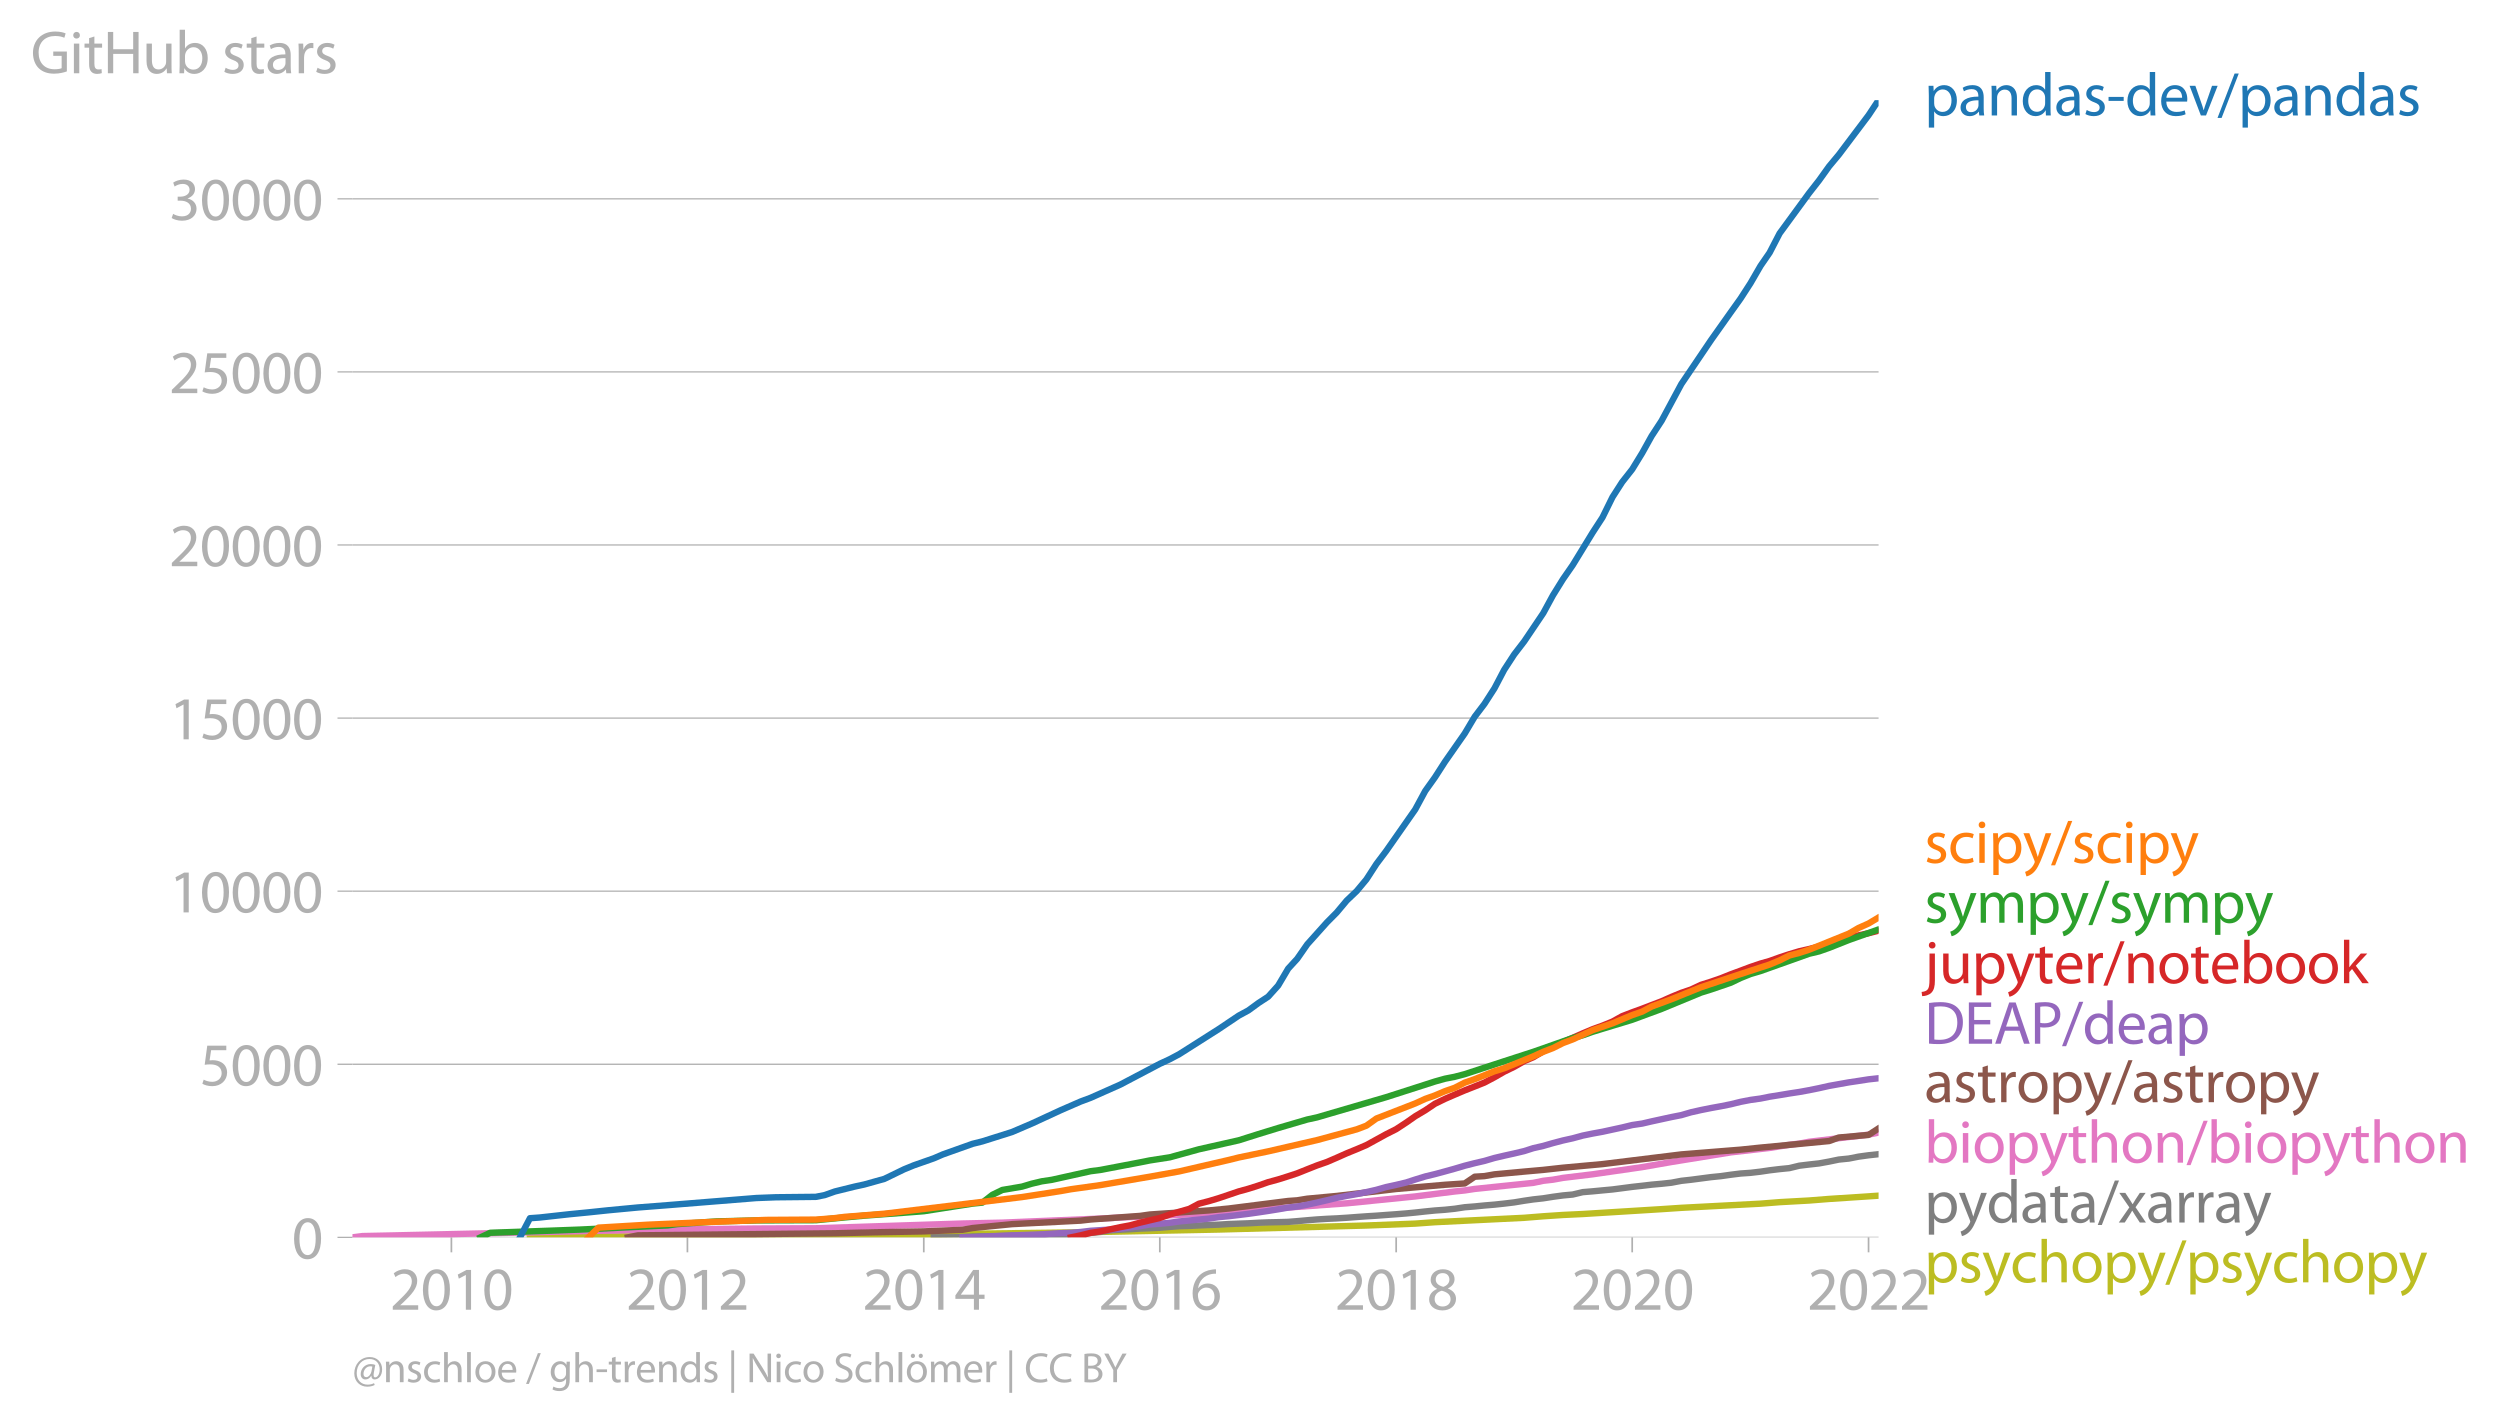 <?xml version="1.0" encoding="utf-8" standalone="no"?>
<!DOCTYPE svg PUBLIC "-//W3C//DTD SVG 1.1//EN"
  "http://www.w3.org/Graphics/SVG/1.1/DTD/svg11.dtd">
<svg xmlns:xlink="http://www.w3.org/1999/xlink" width="585.013pt" height="333.075pt" viewBox="0 0 585.013 333.075" xmlns="http://www.w3.org/2000/svg" version="1.1">
 <defs>
  <style type="text/css">*{stroke-linejoin: round; stroke-linecap: butt}</style>
 </defs>
 <g id="figure_1">
  <g id="patch_1">
   <path d="M 0 333.075 
L 585.013 333.075 
L 585.013 0 
L 0 0 
L 0 333.075 
z
" style="fill: none"/>
  </g>
  <g id="axes_1">
   <g id="patch_2">
    <path d="M 82.476 289.547 
L 439.596 289.547 
L 439.596 23.435 
L 82.476 23.435 
L 82.476 289.547 
z
" style="fill: none"/>
   </g>
   <g id="matplotlib.axis_1">
    <g id="xtick_1">
     <g id="line2d_1">
      <defs>
       <path id="mf3135fbd11" d="M 0 0 
L 0 3.5 
" style="stroke: #b0b0b0; stroke-width: 0.4"/>
      </defs>
      <g>
       <use xlink:href="#mf3135fbd11" x="105.629" y="289.547" style="fill: #b0b0b0; stroke: #b0b0b0; stroke-width: 0.4"/>
      </g>
     </g>
     <g id="text_1">
      <!-- 2010 -->
      <g style="fill: #b0b0b0" transform="translate(91.265 306.487)scale(0.14 -0.14)">
       <defs>
        <path id="MyriadPro-Regular-32" d="M 2944 0 
L 2944 467 
L 1075 467 
L 1075 480 
L 1408 787 
C 2285 1632 2842 2253 2842 3021 
C 2842 3616 2464 4230 1568 4230 
C 1088 4230 678 4051 390 3808 
L 570 3411 
C 762 3571 1075 3763 1453 3763 
C 2074 3763 2278 3373 2278 2950 
C 2272 2323 1792 1786 730 774 
L 288 346 
L 288 0 
L 2944 0 
z
" transform="scale(0.016)"/>
        <path id="MyriadPro-Regular-30" d="M 1677 4230 
C 832 4230 230 3462 230 2067 
C 243 691 794 -70 1606 -70 
C 2528 -70 3053 710 3053 2125 
C 3053 3450 2554 4230 1677 4230 
z
M 1645 3795 
C 2227 3795 2490 3123 2490 2099 
C 2490 1037 2214 365 1638 365 
C 1126 365 794 979 794 2061 
C 794 3194 1152 3795 1645 3795 
z
" transform="scale(0.016)"/>
        <path id="MyriadPro-Regular-31" d="M 1510 0 
L 2054 0 
L 2054 4160 
L 1574 4160 
L 666 3674 
L 774 3245 
L 1498 3635 
L 1510 3635 
L 1510 0 
z
" transform="scale(0.016)"/>
       </defs>
       <use xlink:href="#MyriadPro-Regular-32"/>
       <use xlink:href="#MyriadPro-Regular-30" x="51.3"/>
       <use xlink:href="#MyriadPro-Regular-31" x="102.6"/>
       <use xlink:href="#MyriadPro-Regular-30" x="153.9"/>
      </g>
     </g>
    </g>
    <g id="xtick_2">
     <g id="line2d_2">
      <g>
       <use xlink:href="#mf3135fbd11" x="160.861" y="289.547" style="fill: #b0b0b0; stroke: #b0b0b0; stroke-width: 0.4"/>
      </g>
     </g>
     <g id="text_2">
      <!-- 2012 -->
      <g style="fill: #b0b0b0" transform="translate(146.498 306.487)scale(0.14 -0.14)">
       <use xlink:href="#MyriadPro-Regular-32"/>
       <use xlink:href="#MyriadPro-Regular-30" x="51.3"/>
       <use xlink:href="#MyriadPro-Regular-31" x="102.6"/>
       <use xlink:href="#MyriadPro-Regular-32" x="153.9"/>
      </g>
     </g>
    </g>
    <g id="xtick_3">
     <g id="line2d_3">
      <g>
       <use xlink:href="#mf3135fbd11" x="216.169" y="289.547" style="fill: #b0b0b0; stroke: #b0b0b0; stroke-width: 0.4"/>
      </g>
     </g>
     <g id="text_3">
      <!-- 2014 -->
      <g style="fill: #b0b0b0" transform="translate(201.806 306.487)scale(0.14 -0.14)">
       <defs>
        <path id="MyriadPro-Regular-34" d="M 2560 0 
L 2560 1133 
L 3142 1133 
L 3142 1574 
L 2560 1574 
L 2560 4160 
L 1952 4160 
L 96 1504 
L 96 1133 
L 2029 1133 
L 2029 0 
L 2560 0 
z
M 666 1574 
L 666 1587 
L 1683 3002 
C 1798 3194 1901 3373 2029 3616 
L 2048 3616 
C 2035 3398 2029 3181 2029 2963 
L 2029 1574 
L 666 1574 
z
" transform="scale(0.016)"/>
       </defs>
       <use xlink:href="#MyriadPro-Regular-32"/>
       <use xlink:href="#MyriadPro-Regular-30" x="51.3"/>
       <use xlink:href="#MyriadPro-Regular-31" x="102.6"/>
       <use xlink:href="#MyriadPro-Regular-34" x="153.9"/>
      </g>
     </g>
    </g>
    <g id="xtick_4">
     <g id="line2d_4">
      <g>
       <use xlink:href="#mf3135fbd11" x="271.402" y="289.547" style="fill: #b0b0b0; stroke: #b0b0b0; stroke-width: 0.4"/>
      </g>
     </g>
     <g id="text_4">
      <!-- 2016 -->
      <g style="fill: #b0b0b0" transform="translate(257.039 306.487)scale(0.14 -0.14)">
       <defs>
        <path id="MyriadPro-Regular-36" d="M 2662 4224 
C 2560 4224 2419 4218 2253 4192 
C 1728 4128 1267 3917 922 3578 
C 512 3168 218 2522 218 1702 
C 218 621 800 -70 1690 -70 
C 2554 -70 3072 634 3072 1395 
C 3072 2208 2554 2739 1818 2739 
C 1357 2739 1011 2522 813 2259 
L 794 2259 
C 890 2944 1357 3590 2240 3738 
C 2400 3763 2547 3770 2662 3763 
L 2662 4224 
z
M 1690 365 
C 1101 365 787 870 774 1555 
C 774 1658 800 1741 838 1805 
C 992 2106 1306 2317 1645 2317 
C 2163 2317 2502 1958 2502 1363 
C 2502 768 2176 365 1696 365 
L 1690 365 
z
" transform="scale(0.016)"/>
       </defs>
       <use xlink:href="#MyriadPro-Regular-32"/>
       <use xlink:href="#MyriadPro-Regular-30" x="51.3"/>
       <use xlink:href="#MyriadPro-Regular-31" x="102.6"/>
       <use xlink:href="#MyriadPro-Regular-36" x="153.9"/>
      </g>
     </g>
    </g>
    <g id="xtick_5">
     <g id="line2d_5">
      <g>
       <use xlink:href="#mf3135fbd11" x="326.71" y="289.547" style="fill: #b0b0b0; stroke: #b0b0b0; stroke-width: 0.4"/>
      </g>
     </g>
     <g id="text_5">
      <!-- 2018 -->
      <g style="fill: #b0b0b0" transform="translate(312.347 306.487)scale(0.14 -0.14)">
       <defs>
        <path id="MyriadPro-Regular-38" d="M 1062 2170 
C 550 1952 237 1581 237 1056 
C 237 448 762 -70 1632 -70 
C 2426 -70 3046 416 3046 1139 
C 3046 1645 2726 2010 2208 2214 
L 2208 2234 
C 2720 2477 2893 2854 2893 3206 
C 2893 3725 2490 4230 1683 4230 
C 954 4230 397 3782 397 3123 
C 397 2765 595 2406 1056 2189 
L 1062 2170 
z
M 1645 339 
C 1114 339 794 710 813 1133 
C 813 1530 1075 1850 1562 1990 
C 2125 1830 2477 1587 2477 1082 
C 2477 659 2150 339 1645 339 
z
M 1651 3827 
C 2157 3827 2355 3482 2355 3149 
C 2355 2771 2080 2515 1722 2394 
C 1242 2522 928 2746 928 3162 
C 928 3520 1184 3827 1651 3827 
z
" transform="scale(0.016)"/>
       </defs>
       <use xlink:href="#MyriadPro-Regular-32"/>
       <use xlink:href="#MyriadPro-Regular-30" x="51.3"/>
       <use xlink:href="#MyriadPro-Regular-31" x="102.6"/>
       <use xlink:href="#MyriadPro-Regular-38" x="153.9"/>
      </g>
     </g>
    </g>
    <g id="xtick_6">
     <g id="line2d_6">
      <g>
       <use xlink:href="#mf3135fbd11" x="381.943" y="289.547" style="fill: #b0b0b0; stroke: #b0b0b0; stroke-width: 0.4"/>
      </g>
     </g>
     <g id="text_6">
      <!-- 2020 -->
      <g style="fill: #b0b0b0" transform="translate(367.579 306.487)scale(0.14 -0.14)">
       <use xlink:href="#MyriadPro-Regular-32"/>
       <use xlink:href="#MyriadPro-Regular-30" x="51.3"/>
       <use xlink:href="#MyriadPro-Regular-32" x="102.6"/>
       <use xlink:href="#MyriadPro-Regular-30" x="153.9"/>
      </g>
     </g>
    </g>
    <g id="xtick_7">
     <g id="line2d_7">
      <g>
       <use xlink:href="#mf3135fbd11" x="437.251" y="289.547" style="fill: #b0b0b0; stroke: #b0b0b0; stroke-width: 0.4"/>
      </g>
     </g>
     <g id="text_7">
      <!-- 2022 -->
      <g style="fill: #b0b0b0" transform="translate(422.888 306.487)scale(0.14 -0.14)">
       <use xlink:href="#MyriadPro-Regular-32"/>
       <use xlink:href="#MyriadPro-Regular-30" x="51.3"/>
       <use xlink:href="#MyriadPro-Regular-32" x="102.6"/>
       <use xlink:href="#MyriadPro-Regular-32" x="153.9"/>
      </g>
     </g>
    </g>
   </g>
   <g id="matplotlib.axis_2">
    <g id="ytick_1">
     <g id="line2d_8">
      <path d="M 82.476 289.547 
L 439.596 289.547 
" clip-path="url(#pc27a831f6c)" style="fill: none; stroke: #b0b0b0; stroke-width: 0.3; stroke-linecap: square"/>
     </g>
     <g id="line2d_9">
      <defs>
       <path id="m1fbc238fd1" d="M 0 0 
L -3.5 0 
" style="stroke: #b0b0b0; stroke-width: 0.3"/>
      </defs>
      <g>
       <use xlink:href="#m1fbc238fd1" x="82.476" y="289.547" style="fill: #b0b0b0; stroke: #b0b0b0; stroke-width: 0.3"/>
      </g>
     </g>
     <g id="text_8">
      <!-- 0 -->
      <g style="fill: #b0b0b0" transform="translate(68.295 294.517)scale(0.14 -0.14)">
       <use xlink:href="#MyriadPro-Regular-30"/>
      </g>
     </g>
    </g>
    <g id="ytick_2">
     <g id="line2d_10">
      <path d="M 82.476 249.043 
L 439.596 249.043 
" clip-path="url(#pc27a831f6c)" style="fill: none; stroke: #b0b0b0; stroke-width: 0.3; stroke-linecap: square"/>
     </g>
     <g id="line2d_11">
      <g>
       <use xlink:href="#m1fbc238fd1" x="82.476" y="249.043" style="fill: #b0b0b0; stroke: #b0b0b0; stroke-width: 0.3"/>
      </g>
     </g>
     <g id="text_9">
      <!-- 5000 -->
      <g style="fill: #b0b0b0" transform="translate(46.75 254.013)scale(0.14 -0.14)">
       <defs>
        <path id="MyriadPro-Regular-35" d="M 2771 4160 
L 781 4160 
L 512 2163 
C 666 2182 851 2208 1088 2208 
C 1920 2208 2278 1824 2285 1286 
C 2285 730 1830 384 1299 384 
C 922 384 582 512 410 614 
L 269 186 
C 467 58 851 -70 1306 -70 
C 2208 -70 2854 538 2854 1350 
C 2854 1875 2586 2234 2259 2419 
C 2003 2573 1683 2643 1363 2643 
C 1210 2643 1120 2630 1024 2618 
L 1184 3686 
L 2771 3686 
L 2771 4160 
z
" transform="scale(0.016)"/>
       </defs>
       <use xlink:href="#MyriadPro-Regular-35"/>
       <use xlink:href="#MyriadPro-Regular-30" x="51.3"/>
       <use xlink:href="#MyriadPro-Regular-30" x="102.6"/>
       <use xlink:href="#MyriadPro-Regular-30" x="153.9"/>
      </g>
     </g>
    </g>
    <g id="ytick_3">
     <g id="line2d_12">
      <path d="M 82.476 208.539 
L 439.596 208.539 
" clip-path="url(#pc27a831f6c)" style="fill: none; stroke: #b0b0b0; stroke-width: 0.3; stroke-linecap: square"/>
     </g>
     <g id="line2d_13">
      <g>
       <use xlink:href="#m1fbc238fd1" x="82.476" y="208.539" style="fill: #b0b0b0; stroke: #b0b0b0; stroke-width: 0.3"/>
      </g>
     </g>
     <g id="text_10">
      <!-- 10000 -->
      <g style="fill: #b0b0b0" transform="translate(39.568 213.509)scale(0.14 -0.14)">
       <use xlink:href="#MyriadPro-Regular-31"/>
       <use xlink:href="#MyriadPro-Regular-30" x="51.3"/>
       <use xlink:href="#MyriadPro-Regular-30" x="102.6"/>
       <use xlink:href="#MyriadPro-Regular-30" x="153.9"/>
       <use xlink:href="#MyriadPro-Regular-30" x="205.2"/>
      </g>
     </g>
    </g>
    <g id="ytick_4">
     <g id="line2d_14">
      <path d="M 82.476 168.035 
L 439.596 168.035 
" clip-path="url(#pc27a831f6c)" style="fill: none; stroke: #b0b0b0; stroke-width: 0.3; stroke-linecap: square"/>
     </g>
     <g id="line2d_15">
      <g>
       <use xlink:href="#m1fbc238fd1" x="82.476" y="168.035" style="fill: #b0b0b0; stroke: #b0b0b0; stroke-width: 0.3"/>
      </g>
     </g>
     <g id="text_11">
      <!-- 15000 -->
      <g style="fill: #b0b0b0" transform="translate(39.568 173.005)scale(0.14 -0.14)">
       <use xlink:href="#MyriadPro-Regular-31"/>
       <use xlink:href="#MyriadPro-Regular-35" x="51.3"/>
       <use xlink:href="#MyriadPro-Regular-30" x="102.6"/>
       <use xlink:href="#MyriadPro-Regular-30" x="153.9"/>
       <use xlink:href="#MyriadPro-Regular-30" x="205.2"/>
      </g>
     </g>
    </g>
    <g id="ytick_5">
     <g id="line2d_16">
      <path d="M 82.476 127.531 
L 439.596 127.531 
" clip-path="url(#pc27a831f6c)" style="fill: none; stroke: #b0b0b0; stroke-width: 0.3; stroke-linecap: square"/>
     </g>
     <g id="line2d_17">
      <g>
       <use xlink:href="#m1fbc238fd1" x="82.476" y="127.531" style="fill: #b0b0b0; stroke: #b0b0b0; stroke-width: 0.3"/>
      </g>
     </g>
     <g id="text_12">
      <!-- 20000 -->
      <g style="fill: #b0b0b0" transform="translate(39.568 132.501)scale(0.14 -0.14)">
       <use xlink:href="#MyriadPro-Regular-32"/>
       <use xlink:href="#MyriadPro-Regular-30" x="51.3"/>
       <use xlink:href="#MyriadPro-Regular-30" x="102.6"/>
       <use xlink:href="#MyriadPro-Regular-30" x="153.9"/>
       <use xlink:href="#MyriadPro-Regular-30" x="205.2"/>
      </g>
     </g>
    </g>
    <g id="ytick_6">
     <g id="line2d_18">
      <path d="M 82.476 87.027 
L 439.596 87.027 
" clip-path="url(#pc27a831f6c)" style="fill: none; stroke: #b0b0b0; stroke-width: 0.3; stroke-linecap: square"/>
     </g>
     <g id="line2d_19">
      <g>
       <use xlink:href="#m1fbc238fd1" x="82.476" y="87.027" style="fill: #b0b0b0; stroke: #b0b0b0; stroke-width: 0.3"/>
      </g>
     </g>
     <g id="text_13">
      <!-- 25000 -->
      <g style="fill: #b0b0b0" transform="translate(39.568 91.997)scale(0.14 -0.14)">
       <use xlink:href="#MyriadPro-Regular-32"/>
       <use xlink:href="#MyriadPro-Regular-35" x="51.3"/>
       <use xlink:href="#MyriadPro-Regular-30" x="102.6"/>
       <use xlink:href="#MyriadPro-Regular-30" x="153.9"/>
       <use xlink:href="#MyriadPro-Regular-30" x="205.2"/>
      </g>
     </g>
    </g>
    <g id="ytick_7">
     <g id="line2d_20">
      <path d="M 82.476 46.523 
L 439.596 46.523 
" clip-path="url(#pc27a831f6c)" style="fill: none; stroke: #b0b0b0; stroke-width: 0.3; stroke-linecap: square"/>
     </g>
     <g id="line2d_21">
      <g>
       <use xlink:href="#m1fbc238fd1" x="82.476" y="46.523" style="fill: #b0b0b0; stroke: #b0b0b0; stroke-width: 0.3"/>
      </g>
     </g>
     <g id="text_14">
      <!-- 30000 -->
      <g style="fill: #b0b0b0" transform="translate(39.568 51.493)scale(0.14 -0.14)">
       <defs>
        <path id="MyriadPro-Regular-33" d="M 269 211 
C 474 77 883 -70 1350 -70 
C 2349 -70 2867 512 2867 1178 
C 2867 1760 2451 2144 1939 2246 
L 1939 2259 
C 2451 2445 2707 2810 2707 3238 
C 2707 3744 2336 4230 1517 4230 
C 1069 4230 646 4070 429 3910 
L 576 3501 
C 755 3629 1075 3776 1408 3776 
C 1926 3776 2138 3482 2138 3149 
C 2138 2656 1619 2445 1210 2445 
L 896 2445 
L 896 2022 
L 1210 2022 
C 1754 2022 2278 1773 2285 1190 
C 2291 845 2067 384 1344 384 
C 954 384 582 544 422 646 
L 269 211 
z
" transform="scale(0.016)"/>
       </defs>
       <use xlink:href="#MyriadPro-Regular-33"/>
       <use xlink:href="#MyriadPro-Regular-30" x="51.3"/>
       <use xlink:href="#MyriadPro-Regular-30" x="102.6"/>
       <use xlink:href="#MyriadPro-Regular-30" x="153.9"/>
       <use xlink:href="#MyriadPro-Regular-30" x="205.2"/>
      </g>
     </g>
    </g>
    <g id="text_15">
     <!-- GitHub stars -->
     <g style="fill: #b0b0b0" transform="translate(7.2 17.14)scale(0.14 -0.14)">
      <defs>
       <path id="MyriadPro-Regular-47" d="M 3770 2266 
L 2349 2266 
L 2349 1818 
L 3226 1818 
L 3226 531 
C 3098 467 2848 416 2483 416 
C 1478 416 819 1062 819 2157 
C 819 3238 1504 3891 2554 3891 
C 2989 3891 3277 3808 3507 3706 
L 3642 4160 
C 3456 4250 3066 4358 2566 4358 
C 1120 4358 237 3418 230 2131 
C 230 1459 461 883 832 525 
C 1254 122 1792 -45 2445 -45 
C 3027 -45 3520 102 3770 192 
L 3770 2266 
z
" transform="scale(0.016)"/>
       <path id="MyriadPro-Regular-69" d="M 1030 0 
L 1030 3098 
L 467 3098 
L 467 0 
L 1030 0 
z
M 749 4320 
C 544 4320 397 4166 397 3968 
C 397 3776 538 3622 736 3622 
C 960 3622 1101 3776 1094 3968 
C 1094 4166 960 4320 749 4320 
z
" transform="scale(0.016)"/>
       <path id="MyriadPro-Regular-74" d="M 595 3667 
L 595 3098 
L 115 3098 
L 115 2669 
L 595 2669 
L 595 979 
C 595 614 653 339 813 173 
C 947 19 1158 -70 1421 -70 
C 1638 -70 1811 -32 1920 13 
L 1894 435 
C 1811 410 1722 397 1568 397 
C 1254 397 1146 614 1146 998 
L 1146 2669 
L 1952 2669 
L 1952 3098 
L 1146 3098 
L 1146 3840 
L 595 3667 
z
" transform="scale(0.016)"/>
       <path id="MyriadPro-Regular-48" d="M 486 4314 
L 486 0 
L 1043 0 
L 1043 2022 
L 3130 2022 
L 3130 0 
L 3693 0 
L 3693 4314 
L 3130 4314 
L 3130 2509 
L 1043 2509 
L 1043 4314 
L 486 4314 
z
" transform="scale(0.016)"/>
       <path id="MyriadPro-Regular-75" d="M 3059 3098 
L 2496 3098 
L 2496 1197 
C 2496 1094 2477 992 2445 909 
C 2342 659 2080 397 1702 397 
C 1190 397 1011 794 1011 1382 
L 1011 3098 
L 448 3098 
L 448 1286 
C 448 198 1030 -70 1517 -70 
C 2067 -70 2394 256 2541 506 
L 2554 506 
L 2586 0 
L 3085 0 
C 3066 243 3059 525 3059 845 
L 3059 3098 
z
" transform="scale(0.016)"/>
       <path id="MyriadPro-Regular-62" d="M 467 800 
C 467 525 454 211 442 0 
L 928 0 
L 954 512 
L 973 512 
C 1203 102 1562 -70 2010 -70 
C 2701 -70 3398 480 3398 1587 
C 3405 2528 2861 3168 2093 3168 
C 1594 3168 1235 2944 1037 2598 
L 1024 2598 
L 1024 4544 
L 467 4544 
L 467 800 
z
M 1024 1798 
C 1024 1888 1043 1965 1056 2029 
C 1171 2458 1530 2720 1914 2720 
C 2515 2720 2835 2189 2835 1568 
C 2835 858 2483 378 1894 378 
C 1485 378 1158 646 1050 1037 
C 1037 1101 1024 1171 1024 1242 
L 1024 1798 
z
" transform="scale(0.016)"/>
       <path id="MyriadPro-Regular-20" transform="scale(0.016)"/>
       <path id="MyriadPro-Regular-73" d="M 250 147 
C 467 19 781 -70 1120 -70 
C 1856 -70 2278 320 2278 864 
C 2278 1325 2003 1594 1466 1798 
C 1062 1952 877 2067 877 2323 
C 877 2554 1062 2746 1395 2746 
C 1683 2746 1907 2643 2029 2566 
L 2170 2976 
C 1997 3078 1722 3168 1408 3168 
C 742 3168 339 2758 339 2259 
C 339 1888 602 1581 1158 1382 
C 1574 1229 1734 1082 1734 813 
C 1734 557 1542 352 1133 352 
C 851 352 557 467 390 576 
L 250 147 
z
" transform="scale(0.016)"/>
       <path id="MyriadPro-Regular-61" d="M 2643 1901 
C 2643 2522 2413 3168 1466 3168 
C 1075 3168 704 3059 448 2893 
L 576 2522 
C 794 2662 1094 2752 1382 2752 
C 2016 2752 2086 2291 2086 2035 
L 2086 1971 
C 890 1978 224 1568 224 819 
C 224 371 544 -70 1171 -70 
C 1613 -70 1946 147 2118 390 
L 2138 390 
L 2182 0 
L 2694 0 
C 2656 211 2643 474 2643 742 
L 2643 1901 
z
M 2099 1043 
C 2099 986 2086 922 2067 864 
C 1978 602 1722 346 1318 346 
C 1030 346 787 518 787 883 
C 787 1485 1485 1594 2099 1581 
L 2099 1043 
z
" transform="scale(0.016)"/>
       <path id="MyriadPro-Regular-72" d="M 467 0 
L 1024 0 
L 1024 1651 
C 1024 1747 1037 1837 1050 1914 
C 1126 2336 1408 2637 1805 2637 
C 1882 2637 1939 2630 1997 2618 
L 1997 3149 
C 1946 3162 1901 3168 1837 3168 
C 1459 3168 1120 2906 979 2490 
L 954 2490 
L 934 3098 
L 442 3098 
C 461 2810 467 2496 467 2131 
L 467 0 
z
" transform="scale(0.016)"/>
      </defs>
      <use xlink:href="#MyriadPro-Regular-47"/>
      <use xlink:href="#MyriadPro-Regular-69" x="64.6"/>
      <use xlink:href="#MyriadPro-Regular-74" x="88"/>
      <use xlink:href="#MyriadPro-Regular-48" x="121.1"/>
      <use xlink:href="#MyriadPro-Regular-75" x="186.3"/>
      <use xlink:href="#MyriadPro-Regular-62" x="241.4"/>
      <use xlink:href="#MyriadPro-Regular-20" x="298.3"/>
      <use xlink:href="#MyriadPro-Regular-73" x="319.5"/>
      <use xlink:href="#MyriadPro-Regular-74" x="359.1"/>
      <use xlink:href="#MyriadPro-Regular-61" x="392.2"/>
      <use xlink:href="#MyriadPro-Regular-72" x="440.4"/>
      <use xlink:href="#MyriadPro-Regular-73" x="473.1"/>
     </g>
    </g>
   </g>
   <g id="line2d_22">
    <path d="M 124.014 289.547 
L 126.284 289.41 
L 199.978 289.045 
L 252.865 288.373 
L 285.172 287.717 
L 319.749 286.777 
L 331.174 286.331 
L 335.789 285.999 
L 356.672 284.97 
L 361.136 284.614 
L 365.751 284.306 
L 370.366 284.087 
L 388.828 282.945 
L 393.443 282.637 
L 405.019 282.03 
L 411.98 281.665 
L 416.444 281.309 
L 423.329 280.928 
L 428.02 280.556 
L 439.596 279.794 
L 439.596 279.794 
" clip-path="url(#pc27a831f6c)" style="fill: none; stroke: #bcbd22; stroke-width: 1.5; stroke-linecap: square"/>
   </g>
   <g id="line2d_23">
    <path d="M 218.515 289.547 
L 220.633 289.531 
L 222.979 289.531 
L 225.249 289.466 
L 227.594 289.345 
L 229.864 289.288 
L 232.209 289.264 
L 234.555 289.248 
L 236.825 289.126 
L 239.17 289.086 
L 241.44 289.061 
L 243.786 288.956 
L 246.131 288.907 
L 248.25 288.867 
L 250.595 288.721 
L 252.865 288.616 
L 255.21 288.511 
L 257.48 288.276 
L 259.826 287.895 
L 262.171 287.757 
L 264.441 287.644 
L 266.786 287.498 
L 269.056 287.409 
L 271.402 287.303 
L 273.747 287.101 
L 275.941 286.939 
L 278.287 286.874 
L 280.557 286.761 
L 282.902 286.655 
L 285.172 286.574 
L 287.518 286.429 
L 289.863 286.339 
L 292.133 286.258 
L 294.478 286.129 
L 296.748 286.04 
L 299.094 285.991 
L 301.439 285.926 
L 303.558 285.756 
L 305.903 285.546 
L 308.173 285.359 
L 310.519 285.213 
L 312.788 285.108 
L 315.134 284.962 
L 317.479 284.784 
L 319.749 284.622 
L 322.095 284.476 
L 324.365 284.306 
L 326.71 284.136 
L 329.056 283.95 
L 331.174 283.747 
L 333.52 283.488 
L 335.789 283.261 
L 338.135 283.091 
L 340.405 282.856 
L 342.75 282.5 
L 345.096 282.313 
L 347.365 282.087 
L 349.711 281.892 
L 351.981 281.649 
L 354.326 281.366 
L 356.672 280.977 
L 358.79 280.669 
L 361.136 280.41 
L 363.406 280.053 
L 365.751 279.737 
L 368.021 279.527 
L 370.366 278.968 
L 372.712 278.773 
L 374.982 278.555 
L 377.327 278.336 
L 379.597 278.044 
L 381.943 277.736 
L 384.288 277.477 
L 386.482 277.218 
L 388.828 277.007 
L 391.098 276.764 
L 393.443 276.319 
L 395.713 276.068 
L 398.058 275.76 
L 400.404 275.452 
L 402.674 275.225 
L 405.019 274.893 
L 407.289 274.61 
L 409.634 274.447 
L 411.98 274.172 
L 414.098 273.856 
L 416.444 273.573 
L 418.714 273.346 
L 421.059 272.779 
L 423.329 272.503 
L 425.675 272.244 
L 428.02 271.815 
L 430.29 271.345 
L 432.635 271.11 
L 434.905 270.664 
L 437.251 270.34 
L 439.596 270.081 
" clip-path="url(#pc27a831f6c)" style="fill: none; stroke: #7f7f7f; stroke-width: 1.5; stroke-linecap: square"/>
   </g>
   <g id="line2d_24">
    <path d="M 82.476 289.547 
L 84.822 289.248 
L 91.707 289.102 
L 140.054 288.008 
L 144.67 287.927 
L 158.516 287.692 
L 176.977 287.482 
L 190.898 287.417 
L 225.249 286.307 
L 234.555 286.105 
L 257.48 285.149 
L 262.171 284.914 
L 280.557 284.071 
L 315.134 281.584 
L 331.174 279.972 
L 340.405 278.814 
L 342.75 278.571 
L 345.096 278.214 
L 358.79 276.797 
L 361.136 276.311 
L 363.406 276.051 
L 365.751 275.63 
L 372.712 274.788 
L 384.288 273.111 
L 391.098 271.92 
L 405.019 269.66 
L 414.098 268.623 
L 418.714 267.886 
L 421.059 267.602 
L 423.329 267.181 
L 437.251 265.512 
L 439.596 265.026 
L 439.596 265.026 
" clip-path="url(#pc27a831f6c)" style="fill: none; stroke: #e377c2; stroke-width: 1.5; stroke-linecap: square"/>
   </g>
   <g id="text_16">
    <!-- pandas-dev/pandas -->
    <g style="fill: #1f77b4" transform="translate(450.31 27.02)scale(0.14 -0.14)">
     <defs>
      <path id="MyriadPro-Regular-70" d="M 467 -1267 
L 1024 -1267 
L 1024 416 
L 1037 416 
C 1222 109 1581 -70 1990 -70 
C 2720 -70 3398 480 3398 1594 
C 3398 2534 2835 3168 2086 3168 
C 1581 3168 1216 2944 986 2566 
L 973 2566 
L 947 3098 
L 442 3098 
C 454 2803 467 2483 467 2086 
L 467 -1267 
z
M 1024 1792 
C 1024 1869 1043 1952 1062 2022 
C 1171 2445 1530 2720 1914 2720 
C 2509 2720 2835 2189 2835 1568 
C 2835 858 2490 371 1894 371 
C 1491 371 1152 640 1050 1030 
C 1037 1101 1024 1178 1024 1261 
L 1024 1792 
z
" transform="scale(0.016)"/>
      <path id="MyriadPro-Regular-6e" d="M 467 0 
L 1030 0 
L 1030 1862 
C 1030 1958 1043 2054 1069 2125 
C 1165 2438 1453 2701 1824 2701 
C 2355 2701 2541 2285 2541 1786 
L 2541 0 
L 3104 0 
L 3104 1850 
C 3104 2912 2438 3168 2010 3168 
C 1498 3168 1139 2880 986 2586 
L 973 2586 
L 941 3098 
L 442 3098 
C 461 2842 467 2579 467 2259 
L 467 0 
z
" transform="scale(0.016)"/>
      <path id="MyriadPro-Regular-64" d="M 2579 4544 
L 2579 2694 
L 2566 2694 
C 2426 2944 2106 3168 1632 3168 
C 877 3168 237 2534 243 1504 
C 243 563 819 -70 1568 -70 
C 2074 -70 2451 192 2624 538 
L 2637 538 
L 2662 0 
L 3168 0 
C 3149 211 3142 525 3142 800 
L 3142 4544 
L 2579 4544 
z
M 2579 1299 
C 2579 1210 2573 1133 2554 1056 
C 2451 634 2106 384 1728 384 
C 1120 384 813 902 813 1530 
C 813 2214 1158 2726 1741 2726 
C 2163 2726 2470 2432 2554 2074 
C 2573 2003 2579 1907 2579 1837 
L 2579 1299 
z
" transform="scale(0.016)"/>
      <path id="MyriadPro-Regular-2d" d="M 192 1939 
L 192 1523 
L 1773 1523 
L 1773 1939 
L 192 1939 
z
" transform="scale(0.016)"/>
      <path id="MyriadPro-Regular-65" d="M 2957 1446 
C 2963 1504 2976 1594 2976 1709 
C 2976 2278 2707 3168 1696 3168 
C 794 3168 243 2432 243 1498 
C 243 563 813 -70 1766 -70 
C 2259 -70 2598 38 2797 128 
L 2701 531 
C 2490 442 2246 371 1843 371 
C 1280 371 794 685 781 1446 
L 2957 1446 
z
M 787 1850 
C 832 2240 1082 2765 1651 2765 
C 2285 2765 2438 2208 2432 1850 
L 787 1850 
z
" transform="scale(0.016)"/>
      <path id="MyriadPro-Regular-76" d="M 83 3098 
L 1261 0 
L 1798 0 
L 3014 3098 
L 2426 3098 
L 1824 1357 
C 1722 1075 1632 819 1562 563 
L 1542 563 
C 1478 819 1395 1075 1293 1357 
L 685 3098 
L 83 3098 
z
" transform="scale(0.016)"/>
      <path id="MyriadPro-Regular-2f" d="M 422 -256 
L 2214 4384 
L 1779 4384 
L -6 -256 
L 422 -256 
z
" transform="scale(0.016)"/>
     </defs>
     <use xlink:href="#MyriadPro-Regular-70"/>
     <use xlink:href="#MyriadPro-Regular-61" x="56.9"/>
     <use xlink:href="#MyriadPro-Regular-6e" x="105.1"/>
     <use xlink:href="#MyriadPro-Regular-64" x="160.6"/>
     <use xlink:href="#MyriadPro-Regular-61" x="217"/>
     <use xlink:href="#MyriadPro-Regular-73" x="265.2"/>
     <use xlink:href="#MyriadPro-Regular-2d" x="304.8"/>
     <use xlink:href="#MyriadPro-Regular-64" x="335.5"/>
     <use xlink:href="#MyriadPro-Regular-65" x="391.9"/>
     <use xlink:href="#MyriadPro-Regular-76" x="442"/>
     <use xlink:href="#MyriadPro-Regular-2f" x="490.1"/>
     <use xlink:href="#MyriadPro-Regular-70" x="524.4"/>
     <use xlink:href="#MyriadPro-Regular-61" x="581.3"/>
     <use xlink:href="#MyriadPro-Regular-6e" x="629.5"/>
     <use xlink:href="#MyriadPro-Regular-64" x="685"/>
     <use xlink:href="#MyriadPro-Regular-61" x="741.4"/>
     <use xlink:href="#MyriadPro-Regular-73" x="789.6"/>
    </g>
   </g>
   <g id="text_17">
    <!-- scipy/scipy -->
    <g style="fill: #ff7f0e" transform="translate(450.31 201.918)scale(0.14 -0.14)">
     <defs>
      <path id="MyriadPro-Regular-63" d="M 2579 538 
C 2419 467 2208 384 1888 384 
C 1274 384 813 826 813 1542 
C 813 2189 1197 2714 1907 2714 
C 2214 2714 2426 2643 2560 2566 
L 2688 3002 
C 2534 3078 2240 3162 1907 3162 
C 896 3162 243 2470 243 1517 
C 243 570 851 -70 1786 -70 
C 2202 -70 2528 38 2675 115 
L 2579 538 
z
" transform="scale(0.016)"/>
      <path id="MyriadPro-Regular-79" d="M 58 3098 
L 1203 243 
C 1229 173 1242 128 1242 96 
C 1242 64 1222 19 1197 -38 
C 1069 -326 877 -544 723 -666 
C 557 -806 371 -896 230 -941 
L 371 -1414 
C 512 -1389 787 -1293 1062 -1050 
C 1446 -717 1722 -173 2125 890 
L 2970 3098 
L 2374 3098 
L 1760 1280 
C 1683 1056 1619 819 1562 634 
L 1549 634 
C 1498 819 1421 1062 1350 1267 
L 672 3098 
L 58 3098 
z
" transform="scale(0.016)"/>
     </defs>
     <use xlink:href="#MyriadPro-Regular-73"/>
     <use xlink:href="#MyriadPro-Regular-63" x="39.6"/>
     <use xlink:href="#MyriadPro-Regular-69" x="84.4"/>
     <use xlink:href="#MyriadPro-Regular-70" x="107.8"/>
     <use xlink:href="#MyriadPro-Regular-79" x="164.7"/>
     <use xlink:href="#MyriadPro-Regular-2f" x="211.8"/>
     <use xlink:href="#MyriadPro-Regular-73" x="246.1"/>
     <use xlink:href="#MyriadPro-Regular-63" x="285.7"/>
     <use xlink:href="#MyriadPro-Regular-69" x="330.5"/>
     <use xlink:href="#MyriadPro-Regular-70" x="353.9"/>
     <use xlink:href="#MyriadPro-Regular-79" x="410.8"/>
    </g>
   </g>
   <g id="text_18">
    <!-- sympy/sympy -->
    <g style="fill: #2ca02c" transform="translate(450.31 215.918)scale(0.14 -0.14)">
     <defs>
      <path id="MyriadPro-Regular-6d" d="M 467 0 
L 1018 0 
L 1018 1869 
C 1018 1965 1030 2061 1062 2144 
C 1152 2426 1408 2707 1760 2707 
C 2189 2707 2406 2349 2406 1856 
L 2406 0 
L 2957 0 
L 2957 1914 
C 2957 2016 2976 2118 3002 2195 
C 3098 2470 3347 2707 3667 2707 
C 4122 2707 4339 2349 4339 1754 
L 4339 0 
L 4890 0 
L 4890 1824 
C 4890 2899 4282 3168 3872 3168 
C 3578 3168 3373 3091 3187 2950 
C 3059 2854 2938 2720 2842 2547 
L 2829 2547 
C 2694 2912 2374 3168 1952 3168 
C 1440 3168 1152 2893 979 2598 
L 960 2598 
L 934 3098 
L 442 3098 
C 461 2842 467 2579 467 2259 
L 467 0 
z
" transform="scale(0.016)"/>
     </defs>
     <use xlink:href="#MyriadPro-Regular-73"/>
     <use xlink:href="#MyriadPro-Regular-79" x="39.6"/>
     <use xlink:href="#MyriadPro-Regular-6d" x="86.7"/>
     <use xlink:href="#MyriadPro-Regular-70" x="170.1"/>
     <use xlink:href="#MyriadPro-Regular-79" x="227"/>
     <use xlink:href="#MyriadPro-Regular-2f" x="274.1"/>
     <use xlink:href="#MyriadPro-Regular-73" x="308.4"/>
     <use xlink:href="#MyriadPro-Regular-79" x="348"/>
     <use xlink:href="#MyriadPro-Regular-6d" x="395.1"/>
     <use xlink:href="#MyriadPro-Regular-70" x="478.5"/>
     <use xlink:href="#MyriadPro-Regular-79" x="535.4"/>
    </g>
   </g>
   <g id="text_19">
    <!-- jupyter/notebook -->
    <g style="fill: #d62728" transform="translate(450.31 230.078)scale(0.14 -0.14)">
     <defs>
      <path id="MyriadPro-Regular-6a" d="M -230 -1350 
C 70 -1350 480 -1248 730 -998 
C 1005 -717 1101 -326 1101 275 
L 1101 3098 
L 538 3098 
L 538 493 
C 538 -250 480 -499 326 -672 
C 192 -819 -32 -890 -288 -909 
L -230 -1350 
z
M 826 4320 
C 614 4320 467 4166 467 3968 
C 467 3782 602 3622 813 3622 
C 1037 3622 1171 3782 1165 3968 
C 1165 4166 1030 4320 826 4320 
z
" transform="scale(0.016)"/>
      <path id="MyriadPro-Regular-6f" d="M 1779 3168 
C 922 3168 243 2560 243 1523 
C 243 544 890 -70 1728 -70 
C 2477 -70 3270 429 3270 1574 
C 3270 2522 2669 3168 1779 3168 
z
M 1766 2746 
C 2432 2746 2694 2080 2694 1555 
C 2694 858 2291 352 1754 352 
C 1203 352 813 864 813 1542 
C 813 2131 1101 2746 1766 2746 
z
" transform="scale(0.016)"/>
      <path id="MyriadPro-Regular-6b" d="M 1024 4544 
L 467 4544 
L 467 0 
L 1024 0 
L 1024 1165 
L 1312 1485 
L 2381 0 
L 3066 0 
L 1702 1824 
L 2899 3098 
L 2221 3098 
L 1312 2029 
C 1222 1920 1114 1786 1037 1677 
L 1024 1677 
L 1024 4544 
z
" transform="scale(0.016)"/>
     </defs>
     <use xlink:href="#MyriadPro-Regular-6a"/>
     <use xlink:href="#MyriadPro-Regular-75" x="24.3"/>
     <use xlink:href="#MyriadPro-Regular-70" x="79.4"/>
     <use xlink:href="#MyriadPro-Regular-79" x="136.3"/>
     <use xlink:href="#MyriadPro-Regular-74" x="183.4"/>
     <use xlink:href="#MyriadPro-Regular-65" x="216.5"/>
     <use xlink:href="#MyriadPro-Regular-72" x="266.6"/>
     <use xlink:href="#MyriadPro-Regular-2f" x="299.3"/>
     <use xlink:href="#MyriadPro-Regular-6e" x="333.6"/>
     <use xlink:href="#MyriadPro-Regular-6f" x="389.1"/>
     <use xlink:href="#MyriadPro-Regular-74" x="444"/>
     <use xlink:href="#MyriadPro-Regular-65" x="477.1"/>
     <use xlink:href="#MyriadPro-Regular-62" x="527.2"/>
     <use xlink:href="#MyriadPro-Regular-6f" x="584.1"/>
     <use xlink:href="#MyriadPro-Regular-6f" x="639"/>
     <use xlink:href="#MyriadPro-Regular-6b" x="693.9"/>
    </g>
   </g>
   <g id="text_20">
    <!-- DEAP/deap -->
    <g style="fill: #9467bd" transform="translate(450.31 244.239)scale(0.14 -0.14)">
     <defs>
      <path id="MyriadPro-Regular-44" d="M 486 13 
C 768 -19 1101 -38 1498 -38 
C 2336 -38 3002 179 3405 582 
C 3808 979 4026 1555 4026 2259 
C 4026 2957 3802 3456 3418 3808 
C 3040 4160 2470 4346 1670 4346 
C 1229 4346 826 4307 486 4256 
L 486 13 
z
M 1043 3846 
C 1190 3878 1408 3904 1696 3904 
C 2874 3904 3450 3258 3443 2240 
C 3443 1075 2797 410 1606 410 
C 1389 410 1184 416 1043 442 
L 1043 3846 
z
" transform="scale(0.016)"/>
      <path id="MyriadPro-Regular-45" d="M 2720 2483 
L 1043 2483 
L 1043 3846 
L 2816 3846 
L 2816 4314 
L 486 4314 
L 486 0 
L 2912 0 
L 2912 467 
L 1043 467 
L 1043 2022 
L 2720 2022 
L 2720 2483 
z
" transform="scale(0.016)"/>
      <path id="MyriadPro-Regular-41" d="M 2714 1357 
L 3174 0 
L 3770 0 
L 2298 4314 
L 1626 4314 
L 160 0 
L 736 0 
L 1184 1357 
L 2714 1357 
z
M 1299 1792 
L 1722 3040 
C 1805 3302 1875 3565 1939 3821 
L 1952 3821 
C 2016 3571 2080 3315 2176 3034 
L 2598 1792 
L 1299 1792 
z
" transform="scale(0.016)"/>
      <path id="MyriadPro-Regular-50" d="M 486 0 
L 1043 0 
L 1043 1728 
C 1171 1696 1325 1690 1491 1690 
C 2035 1690 2515 1850 2810 2163 
C 3027 2387 3142 2694 3142 3085 
C 3142 3469 3002 3782 2765 3987 
C 2509 4218 2106 4346 1555 4346 
C 1107 4346 755 4307 486 4262 
L 486 0 
z
M 1043 3859 
C 1139 3885 1325 3904 1568 3904 
C 2182 3904 2586 3629 2586 3059 
C 2586 2464 2176 2138 1504 2138 
C 1318 2138 1165 2150 1043 2182 
L 1043 3859 
z
" transform="scale(0.016)"/>
     </defs>
     <use xlink:href="#MyriadPro-Regular-44"/>
     <use xlink:href="#MyriadPro-Regular-45" x="66.6"/>
     <use xlink:href="#MyriadPro-Regular-41" x="115.8"/>
     <use xlink:href="#MyriadPro-Regular-50" x="177"/>
     <use xlink:href="#MyriadPro-Regular-2f" x="230.2"/>
     <use xlink:href="#MyriadPro-Regular-64" x="264.5"/>
     <use xlink:href="#MyriadPro-Regular-65" x="320.9"/>
     <use xlink:href="#MyriadPro-Regular-61" x="371"/>
     <use xlink:href="#MyriadPro-Regular-70" x="419.2"/>
    </g>
   </g>
   <g id="text_21">
    <!-- astropy/astropy -->
    <g style="fill: #8c564b" transform="translate(450.31 257.918)scale(0.14 -0.14)">
     <use xlink:href="#MyriadPro-Regular-61"/>
     <use xlink:href="#MyriadPro-Regular-73" x="48.2"/>
     <use xlink:href="#MyriadPro-Regular-74" x="87.8"/>
     <use xlink:href="#MyriadPro-Regular-72" x="120.9"/>
     <use xlink:href="#MyriadPro-Regular-6f" x="153.6"/>
     <use xlink:href="#MyriadPro-Regular-70" x="208.5"/>
     <use xlink:href="#MyriadPro-Regular-79" x="265.4"/>
     <use xlink:href="#MyriadPro-Regular-2f" x="312.5"/>
     <use xlink:href="#MyriadPro-Regular-61" x="346.8"/>
     <use xlink:href="#MyriadPro-Regular-73" x="395"/>
     <use xlink:href="#MyriadPro-Regular-74" x="434.6"/>
     <use xlink:href="#MyriadPro-Regular-72" x="467.7"/>
     <use xlink:href="#MyriadPro-Regular-6f" x="500.4"/>
     <use xlink:href="#MyriadPro-Regular-70" x="555.3"/>
     <use xlink:href="#MyriadPro-Regular-79" x="612.2"/>
    </g>
   </g>
   <g id="text_22">
    <!-- biopython/biopython -->
    <g style="fill: #e377c2" transform="translate(450.31 272.078)scale(0.14 -0.14)">
     <defs>
      <path id="MyriadPro-Regular-68" d="M 467 0 
L 1030 0 
L 1030 1869 
C 1030 1978 1037 2061 1069 2138 
C 1171 2445 1459 2701 1824 2701 
C 2355 2701 2541 2278 2541 1779 
L 2541 0 
L 3104 0 
L 3104 1843 
C 3104 2912 2438 3168 2022 3168 
C 1811 3168 1613 3104 1446 3008 
C 1274 2912 1133 2771 1043 2611 
L 1030 2611 
L 1030 4544 
L 467 4544 
L 467 0 
z
" transform="scale(0.016)"/>
     </defs>
     <use xlink:href="#MyriadPro-Regular-62"/>
     <use xlink:href="#MyriadPro-Regular-69" x="56.9"/>
     <use xlink:href="#MyriadPro-Regular-6f" x="80.3"/>
     <use xlink:href="#MyriadPro-Regular-70" x="135.2"/>
     <use xlink:href="#MyriadPro-Regular-79" x="192.1"/>
     <use xlink:href="#MyriadPro-Regular-74" x="239.2"/>
     <use xlink:href="#MyriadPro-Regular-68" x="272.3"/>
     <use xlink:href="#MyriadPro-Regular-6f" x="327.8"/>
     <use xlink:href="#MyriadPro-Regular-6e" x="382.7"/>
     <use xlink:href="#MyriadPro-Regular-2f" x="438.2"/>
     <use xlink:href="#MyriadPro-Regular-62" x="472.5"/>
     <use xlink:href="#MyriadPro-Regular-69" x="529.4"/>
     <use xlink:href="#MyriadPro-Regular-6f" x="552.8"/>
     <use xlink:href="#MyriadPro-Regular-70" x="607.7"/>
     <use xlink:href="#MyriadPro-Regular-79" x="664.6"/>
     <use xlink:href="#MyriadPro-Regular-74" x="711.7"/>
     <use xlink:href="#MyriadPro-Regular-68" x="744.8"/>
     <use xlink:href="#MyriadPro-Regular-6f" x="800.3"/>
     <use xlink:href="#MyriadPro-Regular-6e" x="855.2"/>
    </g>
   </g>
   <g id="text_23">
    <!-- pydata/xarray -->
    <g style="fill: #7f7f7f" transform="translate(450.31 286.078)scale(0.14 -0.14)">
     <defs>
      <path id="MyriadPro-Regular-78" d="M 102 3098 
L 1152 1581 
L 51 0 
L 672 0 
L 1120 698 
C 1235 883 1344 1043 1446 1235 
L 1459 1235 
C 1568 1050 1670 877 1792 698 
L 2246 0 
L 2886 0 
L 1798 1600 
L 2854 3098 
L 2246 3098 
L 1811 2438 
C 1709 2272 1606 2112 1504 1926 
L 1485 1926 
C 1382 2099 1286 2259 1171 2432 
L 730 3098 
L 102 3098 
z
" transform="scale(0.016)"/>
     </defs>
     <use xlink:href="#MyriadPro-Regular-70"/>
     <use xlink:href="#MyriadPro-Regular-79" x="56.9"/>
     <use xlink:href="#MyriadPro-Regular-64" x="104"/>
     <use xlink:href="#MyriadPro-Regular-61" x="160.4"/>
     <use xlink:href="#MyriadPro-Regular-74" x="208.6"/>
     <use xlink:href="#MyriadPro-Regular-61" x="241.7"/>
     <use xlink:href="#MyriadPro-Regular-2f" x="289.9"/>
     <use xlink:href="#MyriadPro-Regular-78" x="324.2"/>
     <use xlink:href="#MyriadPro-Regular-61" x="370.5"/>
     <use xlink:href="#MyriadPro-Regular-72" x="418.7"/>
     <use xlink:href="#MyriadPro-Regular-72" x="451.4"/>
     <use xlink:href="#MyriadPro-Regular-61" x="484.1"/>
     <use xlink:href="#MyriadPro-Regular-79" x="532.3"/>
    </g>
   </g>
   <g id="text_24">
    <!-- psychopy/psychopy -->
    <g style="fill: #bcbd22" transform="translate(450.31 300.078)scale(0.14 -0.14)">
     <use xlink:href="#MyriadPro-Regular-70"/>
     <use xlink:href="#MyriadPro-Regular-73" x="56.9"/>
     <use xlink:href="#MyriadPro-Regular-79" x="96.5"/>
     <use xlink:href="#MyriadPro-Regular-63" x="143.6"/>
     <use xlink:href="#MyriadPro-Regular-68" x="188.4"/>
     <use xlink:href="#MyriadPro-Regular-6f" x="243.9"/>
     <use xlink:href="#MyriadPro-Regular-70" x="298.8"/>
     <use xlink:href="#MyriadPro-Regular-79" x="355.7"/>
     <use xlink:href="#MyriadPro-Regular-2f" x="402.8"/>
     <use xlink:href="#MyriadPro-Regular-70" x="437.1"/>
     <use xlink:href="#MyriadPro-Regular-73" x="494"/>
     <use xlink:href="#MyriadPro-Regular-79" x="533.6"/>
     <use xlink:href="#MyriadPro-Regular-63" x="580.7"/>
     <use xlink:href="#MyriadPro-Regular-68" x="625.5"/>
     <use xlink:href="#MyriadPro-Regular-6f" x="681"/>
     <use xlink:href="#MyriadPro-Regular-70" x="735.9"/>
     <use xlink:href="#MyriadPro-Regular-79" x="792.8"/>
    </g>
   </g>
   <g id="text_25">
    <!-- @nschloe / gh-trends | Nico Schlömer | CC BY -->
    <g style="fill: #b0b0b0" transform="translate(82.476 323.446)scale(0.097 -0.097)">
     <defs>
      <path id="MyriadPro-Regular-40" d="M 2867 1632 
C 2797 1235 2458 762 2086 762 
C 1805 762 1664 966 1664 1248 
C 1664 1869 2118 2400 2682 2400 
C 2829 2400 2938 2374 3002 2355 
L 2867 1632 
z
M 3251 -141 
C 2989 -288 2650 -365 2285 -365 
C 1338 -365 640 301 640 1370 
C 640 2669 1517 3501 2560 3501 
C 3552 3501 4109 2829 4109 1901 
C 4109 1158 3744 723 3418 730 
C 3206 736 3130 960 3226 1446 
L 3443 2605 
C 3277 2682 3034 2739 2758 2739 
C 1869 2739 1242 2016 1242 1222 
C 1242 717 1562 416 1933 416 
C 2317 416 2611 602 2835 979 
L 2861 979 
C 2842 589 3078 416 3334 416 
C 3936 416 4474 979 4474 1939 
C 4474 3008 3725 3795 2611 3795 
C 1190 3795 275 2650 275 1331 
C 275 96 1165 -672 2214 -672 
C 2643 -672 3002 -602 3354 -416 
L 3251 -141 
z
" transform="scale(0.016)"/>
      <path id="MyriadPro-Regular-6c" d="M 467 0 
L 1030 0 
L 1030 4544 
L 467 4544 
L 467 0 
z
" transform="scale(0.016)"/>
      <path id="MyriadPro-Regular-67" d="M 3110 2246 
C 3110 2624 3123 2874 3136 3098 
L 2643 3098 
L 2618 2630 
L 2605 2630 
C 2470 2886 2176 3168 1638 3168 
C 928 3168 243 2573 243 1523 
C 243 666 794 13 1562 13 
C 2042 13 2374 243 2547 531 
L 2560 531 
L 2560 186 
C 2560 -595 2138 -896 1562 -896 
C 1178 -896 858 -781 653 -653 
L 512 -1082 
C 762 -1248 1171 -1338 1542 -1338 
C 1933 -1338 2368 -1248 2669 -966 
C 2970 -698 3110 -262 3110 448 
L 3110 2246 
z
M 2554 1318 
C 2554 1222 2541 1114 2509 1018 
C 2387 659 2074 442 1728 442 
C 1120 442 813 947 813 1555 
C 813 2272 1197 2726 1734 2726 
C 2144 2726 2419 2458 2522 2131 
C 2547 2054 2554 1971 2554 1875 
L 2554 1318 
z
" transform="scale(0.016)"/>
      <path id="MyriadPro-Regular-7c" d="M 550 4800 
L 550 -1600 
L 979 -1600 
L 979 4800 
L 550 4800 
z
" transform="scale(0.016)"/>
      <path id="MyriadPro-Regular-4e" d="M 1011 0 
L 1011 1843 
C 1011 2560 998 3078 966 3622 
L 986 3629 
C 1203 3162 1491 2669 1792 2189 
L 3162 0 
L 3725 0 
L 3725 4314 
L 3200 4314 
L 3200 2509 
C 3200 1837 3213 1312 3264 736 
L 3251 730 
C 3046 1171 2797 1626 2477 2131 
L 1094 4314 
L 486 4314 
L 486 0 
L 1011 0 
z
" transform="scale(0.016)"/>
      <path id="MyriadPro-Regular-53" d="M 269 211 
C 499 58 954 -70 1370 -70 
C 2387 -70 2880 512 2880 1178 
C 2880 1811 2509 2163 1779 2445 
C 1184 2675 922 2874 922 3277 
C 922 3571 1146 3923 1734 3923 
C 2125 3923 2413 3795 2554 3718 
L 2707 4173 
C 2515 4282 2195 4384 1754 4384 
C 915 4384 358 3885 358 3213 
C 358 2605 794 2240 1498 1990 
C 2080 1766 2310 1536 2310 1133 
C 2310 698 1978 397 1408 397 
C 1024 397 659 525 410 678 
L 269 211 
z
" transform="scale(0.016)"/>
      <path id="MyriadPro-Regular-f6" d="M 1165 3648 
C 1350 3648 1478 3802 1478 3974 
C 1478 4160 1344 4301 1165 4301 
C 986 4301 838 4154 838 3974 
C 838 3802 973 3648 1158 3648 
L 1165 3648 
z
M 2349 3648 
C 2534 3648 2662 3802 2662 3974 
C 2662 4160 2528 4301 2349 4301 
C 2170 4301 2029 4154 2029 3974 
C 2029 3802 2157 3648 2342 3648 
L 2349 3648 
z
M 1779 3168 
C 922 3168 243 2560 243 1523 
C 243 544 890 -70 1728 -70 
C 2477 -70 3270 429 3270 1574 
C 3270 2522 2669 3168 1779 3168 
z
M 1766 2746 
C 2432 2746 2694 2080 2694 1555 
C 2694 858 2291 352 1754 352 
C 1203 352 813 864 813 1542 
C 813 2131 1101 2746 1766 2746 
z
" transform="scale(0.016)"/>
      <path id="MyriadPro-Regular-43" d="M 3386 582 
C 3162 474 2816 403 2477 403 
C 1427 403 819 1082 819 2138 
C 819 3270 1491 3917 2502 3917 
C 2861 3917 3162 3840 3373 3738 
L 3507 4192 
C 3360 4269 3021 4384 2483 4384 
C 1146 4384 230 3469 230 2118 
C 230 704 1146 -70 2362 -70 
C 2886 -70 3296 38 3501 141 
L 3386 582 
z
" transform="scale(0.016)"/>
      <path id="MyriadPro-Regular-42" d="M 486 13 
C 672 -13 966 -38 1350 -38 
C 2054 -38 2541 90 2842 365 
C 3059 576 3206 858 3206 1229 
C 3206 1869 2726 2208 2317 2310 
L 2317 2323 
C 2771 2490 3046 2854 3046 3270 
C 3046 3610 2912 3866 2688 4032 
C 2419 4250 2061 4346 1504 4346 
C 1114 4346 730 4307 486 4256 
L 486 13 
z
M 1043 3878 
C 1133 3898 1280 3917 1536 3917 
C 2099 3917 2483 3718 2483 3213 
C 2483 2797 2138 2490 1549 2490 
L 1043 2490 
L 1043 3878 
z
M 1043 2067 
L 1504 2067 
C 2112 2067 2618 1824 2618 1235 
C 2618 608 2086 397 1510 397 
C 1312 397 1152 403 1043 422 
L 1043 2067 
z
" transform="scale(0.016)"/>
      <path id="MyriadPro-Regular-59" d="M 2010 0 
L 2010 1837 
L 3456 4314 
L 2822 4314 
L 2202 3123 
C 2035 2797 1888 2515 1766 2234 
L 1754 2234 
C 1619 2534 1491 2797 1325 3123 
L 717 4314 
L 83 4314 
L 1446 1830 
L 1446 0 
L 2010 0 
z
" transform="scale(0.016)"/>
     </defs>
     <use xlink:href="#MyriadPro-Regular-40"/>
     <use xlink:href="#MyriadPro-Regular-6e" x="73.7"/>
     <use xlink:href="#MyriadPro-Regular-73" x="129.2"/>
     <use xlink:href="#MyriadPro-Regular-63" x="168.8"/>
     <use xlink:href="#MyriadPro-Regular-68" x="213.6"/>
     <use xlink:href="#MyriadPro-Regular-6c" x="269.1"/>
     <use xlink:href="#MyriadPro-Regular-6f" x="292.7"/>
     <use xlink:href="#MyriadPro-Regular-65" x="347.6"/>
     <use xlink:href="#MyriadPro-Regular-20" x="397.7"/>
     <use xlink:href="#MyriadPro-Regular-2f" x="418.9"/>
     <use xlink:href="#MyriadPro-Regular-20" x="453.2"/>
     <use xlink:href="#MyriadPro-Regular-67" x="474.4"/>
     <use xlink:href="#MyriadPro-Regular-68" x="530.3"/>
     <use xlink:href="#MyriadPro-Regular-2d" x="585.8"/>
     <use xlink:href="#MyriadPro-Regular-74" x="616.5"/>
     <use xlink:href="#MyriadPro-Regular-72" x="649.6"/>
     <use xlink:href="#MyriadPro-Regular-65" x="682.3"/>
     <use xlink:href="#MyriadPro-Regular-6e" x="732.4"/>
     <use xlink:href="#MyriadPro-Regular-64" x="787.9"/>
     <use xlink:href="#MyriadPro-Regular-73" x="844.3"/>
     <use xlink:href="#MyriadPro-Regular-20" x="883.9"/>
     <use xlink:href="#MyriadPro-Regular-7c" x="905.1"/>
     <use xlink:href="#MyriadPro-Regular-20" x="929"/>
     <use xlink:href="#MyriadPro-Regular-4e" x="950.2"/>
     <use xlink:href="#MyriadPro-Regular-69" x="1016"/>
     <use xlink:href="#MyriadPro-Regular-63" x="1039.4"/>
     <use xlink:href="#MyriadPro-Regular-6f" x="1084.2"/>
     <use xlink:href="#MyriadPro-Regular-20" x="1139.1"/>
     <use xlink:href="#MyriadPro-Regular-53" x="1160.3"/>
     <use xlink:href="#MyriadPro-Regular-63" x="1209.6"/>
     <use xlink:href="#MyriadPro-Regular-68" x="1254.4"/>
     <use xlink:href="#MyriadPro-Regular-6c" x="1309.9"/>
     <use xlink:href="#MyriadPro-Regular-f6" x="1333.5"/>
     <use xlink:href="#MyriadPro-Regular-6d" x="1388.4"/>
     <use xlink:href="#MyriadPro-Regular-65" x="1471.8"/>
     <use xlink:href="#MyriadPro-Regular-72" x="1521.9"/>
     <use xlink:href="#MyriadPro-Regular-20" x="1554.6"/>
     <use xlink:href="#MyriadPro-Regular-7c" x="1575.8"/>
     <use xlink:href="#MyriadPro-Regular-20" x="1599.7"/>
     <use xlink:href="#MyriadPro-Regular-43" x="1620.9"/>
     <use xlink:href="#MyriadPro-Regular-43" x="1678.9"/>
     <use xlink:href="#MyriadPro-Regular-20" x="1736.9"/>
     <use xlink:href="#MyriadPro-Regular-42" x="1758.1"/>
     <use xlink:href="#MyriadPro-Regular-59" x="1812.3"/>
    </g>
   </g>
   <g id="line2d_25">
    <path d="M 146.939 289.547 
L 149.285 289.078 
L 181.592 288.737 
L 195.362 288.592 
L 204.593 288.365 
L 216.169 288.154 
L 220.633 287.968 
L 225.249 287.773 
L 227.594 287.368 
L 236.825 286.453 
L 252.865 285.635 
L 255.21 285.367 
L 266.786 284.525 
L 269.056 284.201 
L 282.902 283.245 
L 287.518 282.799 
L 301.439 281.033 
L 303.558 280.88 
L 305.903 280.499 
L 312.788 279.859 
L 317.479 279.308 
L 326.71 278.231 
L 338.135 277.242 
L 342.75 276.934 
L 345.096 275.355 
L 347.365 275.217 
L 349.711 274.804 
L 356.672 274.156 
L 361.136 273.759 
L 365.751 273.249 
L 370.366 272.827 
L 374.982 272.406 
L 393.443 270.138 
L 407.289 269.028 
L 411.98 268.542 
L 418.714 267.902 
L 428.02 267.011 
L 430.29 266.185 
L 437.251 265.577 
L 439.596 264.054 
L 439.596 264.054 
" clip-path="url(#pc27a831f6c)" style="fill: none; stroke: #8c564b; stroke-width: 1.5; stroke-linecap: square"/>
   </g>
   <g id="line2d_26">
    <path d="M 225.249 289.547 
L 227.594 289.515 
L 229.864 289.394 
L 232.209 289.288 
L 234.555 289.167 
L 236.825 289.086 
L 239.17 289.005 
L 241.44 288.924 
L 243.786 288.843 
L 246.131 288.681 
L 248.25 288.559 
L 250.595 288.47 
L 252.865 288.292 
L 255.21 288.008 
L 257.48 287.862 
L 259.826 287.725 
L 262.171 287.538 
L 264.441 287.214 
L 266.786 286.939 
L 269.056 286.534 
L 271.402 286.356 
L 273.747 286.137 
L 275.941 285.829 
L 278.287 285.602 
L 280.557 285.384 
L 282.902 285.157 
L 285.172 284.817 
L 287.518 284.598 
L 289.863 284.322 
L 292.133 284.039 
L 294.478 283.707 
L 296.748 283.366 
L 299.094 282.986 
L 301.439 282.581 
L 303.558 282.338 
L 305.903 281.908 
L 308.173 281.406 
L 310.519 280.863 
L 312.788 280.312 
L 315.134 279.843 
L 317.479 279.429 
L 319.749 278.952 
L 322.095 278.417 
L 324.365 277.777 
L 326.71 277.267 
L 329.056 276.708 
L 331.174 276.019 
L 333.52 275.298 
L 335.789 274.747 
L 338.135 274.115 
L 340.405 273.483 
L 342.75 272.787 
L 345.096 272.187 
L 347.365 271.661 
L 349.711 270.972 
L 351.981 270.438 
L 354.326 269.919 
L 356.672 269.36 
L 358.79 268.68 
L 361.136 268.145 
L 363.406 267.489 
L 365.751 266.873 
L 368.021 266.371 
L 370.366 265.731 
L 372.712 265.253 
L 374.982 264.84 
L 377.327 264.33 
L 379.597 263.835 
L 381.943 263.268 
L 384.288 262.92 
L 386.482 262.41 
L 388.828 261.899 
L 391.098 261.405 
L 393.443 260.943 
L 395.713 260.279 
L 398.058 259.753 
L 400.404 259.283 
L 402.674 258.87 
L 405.019 258.4 
L 407.289 257.841 
L 409.634 257.387 
L 411.98 257.063 
L 414.098 256.634 
L 416.444 256.261 
L 418.714 255.88 
L 421.059 255.524 
L 423.329 255.111 
L 425.675 254.633 
L 428.02 254.106 
L 430.29 253.701 
L 432.635 253.28 
L 434.905 252.94 
L 437.251 252.575 
L 439.596 252.316 
" clip-path="url(#pc27a831f6c)" style="fill: none; stroke: #9467bd; stroke-width: 1.5; stroke-linecap: square"/>
   </g>
   <g id="line2d_27">
    <path d="M 250.595 289.547 
L 252.865 289.078 
L 255.21 288.494 
L 257.48 288.162 
L 259.826 287.66 
L 262.171 287.158 
L 264.441 286.736 
L 266.786 286.105 
L 269.056 285.562 
L 271.402 285.019 
L 273.747 284.193 
L 275.941 283.553 
L 278.287 282.889 
L 280.557 281.673 
L 282.902 281.066 
L 285.172 280.385 
L 287.518 279.592 
L 289.863 278.798 
L 292.133 278.174 
L 294.478 277.429 
L 296.748 276.635 
L 299.094 275.995 
L 301.439 275.258 
L 303.558 274.561 
L 305.903 273.621 
L 308.173 272.722 
L 310.519 271.904 
L 312.788 270.924 
L 315.134 269.879 
L 317.479 268.923 
L 319.749 267.951 
L 322.095 266.663 
L 324.365 265.415 
L 326.71 264.232 
L 329.056 262.693 
L 331.174 261.211 
L 333.52 259.817 
L 335.789 258.286 
L 338.135 257.144 
L 340.405 256.156 
L 342.75 255.159 
L 345.096 254.236 
L 347.365 253.329 
L 349.711 252.089 
L 351.981 250.785 
L 354.326 249.643 
L 356.672 248.306 
L 358.79 247.407 
L 361.136 246.006 
L 363.406 244.888 
L 365.751 243.851 
L 368.021 242.862 
L 370.366 241.817 
L 372.712 240.829 
L 374.982 240.011 
L 377.327 239.055 
L 379.597 237.791 
L 381.943 236.884 
L 384.288 236.033 
L 386.482 235.191 
L 388.828 234.3 
L 391.098 233.287 
L 393.443 232.323 
L 395.713 231.554 
L 398.058 230.452 
L 400.404 229.715 
L 402.674 228.929 
L 405.019 227.989 
L 407.289 227.155 
L 409.634 226.272 
L 411.98 225.478 
L 414.098 224.879 
L 416.444 224.036 
L 418.714 223.291 
L 421.059 222.594 
L 423.329 222.084 
L 425.675 221.484 
L 428.02 220.723 
L 430.29 220.075 
L 432.635 219.459 
L 434.905 218.884 
L 437.251 218.374 
L 439.596 217.782 
" clip-path="url(#pc27a831f6c)" style="fill: none; stroke: #d62728; stroke-width: 1.5; stroke-linecap: square"/>
   </g>
   <g id="line2d_28">
    <path d="M 112.438 289.547 
L 114.708 288.478 
L 128.629 287.992 
L 135.59 287.733 
L 153.9 286.858 
L 156.246 286.753 
L 158.516 286.445 
L 167.746 285.813 
L 176.977 285.586 
L 190.898 285.538 
L 197.632 284.889 
L 202.248 284.468 
L 211.554 283.788 
L 216.169 283.431 
L 227.594 281.649 
L 229.864 281.422 
L 232.209 279.6 
L 234.555 278.457 
L 239.17 277.672 
L 241.44 276.991 
L 243.786 276.432 
L 246.131 276.084 
L 255.21 274.067 
L 257.48 273.775 
L 266.786 272.001 
L 269.056 271.547 
L 273.747 270.818 
L 280.557 268.939 
L 289.863 266.841 
L 294.478 265.383 
L 299.094 263.965 
L 305.903 261.972 
L 308.173 261.478 
L 324.365 256.747 
L 335.789 253.078 
L 338.135 252.421 
L 340.405 251.976 
L 342.75 251.36 
L 351.981 248.339 
L 358.79 246.135 
L 368.021 242.895 
L 370.366 242.263 
L 372.712 241.437 
L 381.943 238.626 
L 388.828 236.082 
L 398.058 232.267 
L 400.404 231.537 
L 405.019 229.958 
L 407.289 228.864 
L 409.634 227.924 
L 411.98 227.228 
L 423.329 223.185 
L 425.675 222.627 
L 428.02 221.8 
L 432.635 219.969 
L 439.596 217.491 
L 439.596 217.491 
" clip-path="url(#pc27a831f6c)" style="fill: none; stroke: #2ca02c; stroke-width: 1.5; stroke-linecap: square"/>
   </g>
   <g id="line2d_29">
    <path d="M 137.709 289.547 
L 140.054 287.271 
L 151.63 286.583 
L 165.401 285.983 
L 179.322 285.465 
L 190.898 285.392 
L 195.362 285.043 
L 197.632 284.752 
L 206.939 284.015 
L 239.17 280.118 
L 248.25 278.709 
L 250.595 278.287 
L 257.48 277.323 
L 269.056 275.355 
L 275.941 274.115 
L 287.518 271.442 
L 289.863 270.859 
L 296.748 269.425 
L 308.173 266.792 
L 317.479 264.273 
L 319.749 263.414 
L 322.095 261.737 
L 331.174 258.213 
L 333.52 257.144 
L 335.789 256.334 
L 338.135 255.338 
L 340.405 254.552 
L 342.75 253.345 
L 345.096 252.527 
L 349.711 250.68 
L 351.981 249.975 
L 358.79 247.196 
L 361.136 246.127 
L 363.406 245.252 
L 365.751 244.078 
L 368.021 243.227 
L 372.712 241.048 
L 377.327 239.46 
L 381.943 237.532 
L 384.288 236.714 
L 386.482 235.539 
L 391.098 233.83 
L 398.058 231.011 
L 407.289 227.933 
L 411.98 226.402 
L 414.098 225.705 
L 416.444 224.733 
L 418.714 223.591 
L 421.059 222.975 
L 423.329 222.238 
L 432.635 218.471 
L 434.905 217.15 
L 437.251 216.105 
L 439.596 214.696 
L 439.596 214.696 
" clip-path="url(#pc27a831f6c)" style="fill: none; stroke: #ff7f0e; stroke-width: 1.5; stroke-linecap: square"/>
   </g>
   <g id="line2d_30">
    <path d="M 121.669 289.547 
L 124.014 285.068 
L 126.284 284.906 
L 133.245 284.136 
L 137.709 283.699 
L 142.324 283.213 
L 149.285 282.556 
L 156.246 282.014 
L 176.977 280.345 
L 181.592 280.167 
L 190.898 280.069 
L 193.017 279.648 
L 195.362 278.814 
L 199.978 277.672 
L 202.248 277.177 
L 206.939 275.865 
L 211.554 273.629 
L 213.824 272.698 
L 218.515 271.053 
L 220.633 270.138 
L 227.594 267.659 
L 229.864 267.092 
L 236.825 264.897 
L 241.44 262.92 
L 248.25 259.777 
L 252.865 257.768 
L 255.21 256.893 
L 262.171 253.798 
L 271.402 248.938 
L 273.747 247.852 
L 275.941 246.686 
L 285.172 240.821 
L 289.863 237.67 
L 292.133 236.438 
L 294.478 234.721 
L 296.748 233.239 
L 299.094 230.63 
L 301.439 226.669 
L 303.558 224.36 
L 305.903 220.982 
L 310.519 215.83 
L 312.788 213.546 
L 315.134 210.743 
L 317.479 208.507 
L 319.749 205.785 
L 322.095 202.164 
L 324.365 199.15 
L 331.174 189.413 
L 333.52 185.079 
L 335.789 181.896 
L 338.135 178.25 
L 342.75 171.648 
L 345.096 167.703 
L 347.365 164.722 
L 349.711 161.076 
L 351.981 156.751 
L 354.326 153.146 
L 356.672 150.092 
L 361.136 143.473 
L 363.406 139.293 
L 365.751 135.518 
L 368.021 132.246 
L 372.712 124.582 
L 374.982 121.091 
L 377.327 116.336 
L 379.597 112.804 
L 381.943 109.823 
L 384.288 105.999 
L 386.482 102.046 
L 388.828 98.457 
L 393.443 89.87 
L 400.404 79.574 
L 405.019 73.061 
L 407.289 69.886 
L 409.634 66.256 
L 411.98 62.206 
L 414.098 59.136 
L 416.444 54.607 
L 423.329 45.202 
L 425.675 42.205 
L 428.02 38.932 
L 430.29 36.21 
L 437.251 26.975 
L 439.596 23.435 
L 439.596 23.435 
" clip-path="url(#pc27a831f6c)" style="fill: none; stroke: #1f77b4; stroke-width: 1.5; stroke-linecap: square"/>
   </g>
  </g>
 </g>
 <defs>
  <clipPath id="pc27a831f6c">
   <rect x="82.476" y="23.435" width="357.12" height="266.112"/>
  </clipPath>
 </defs>
</svg>
